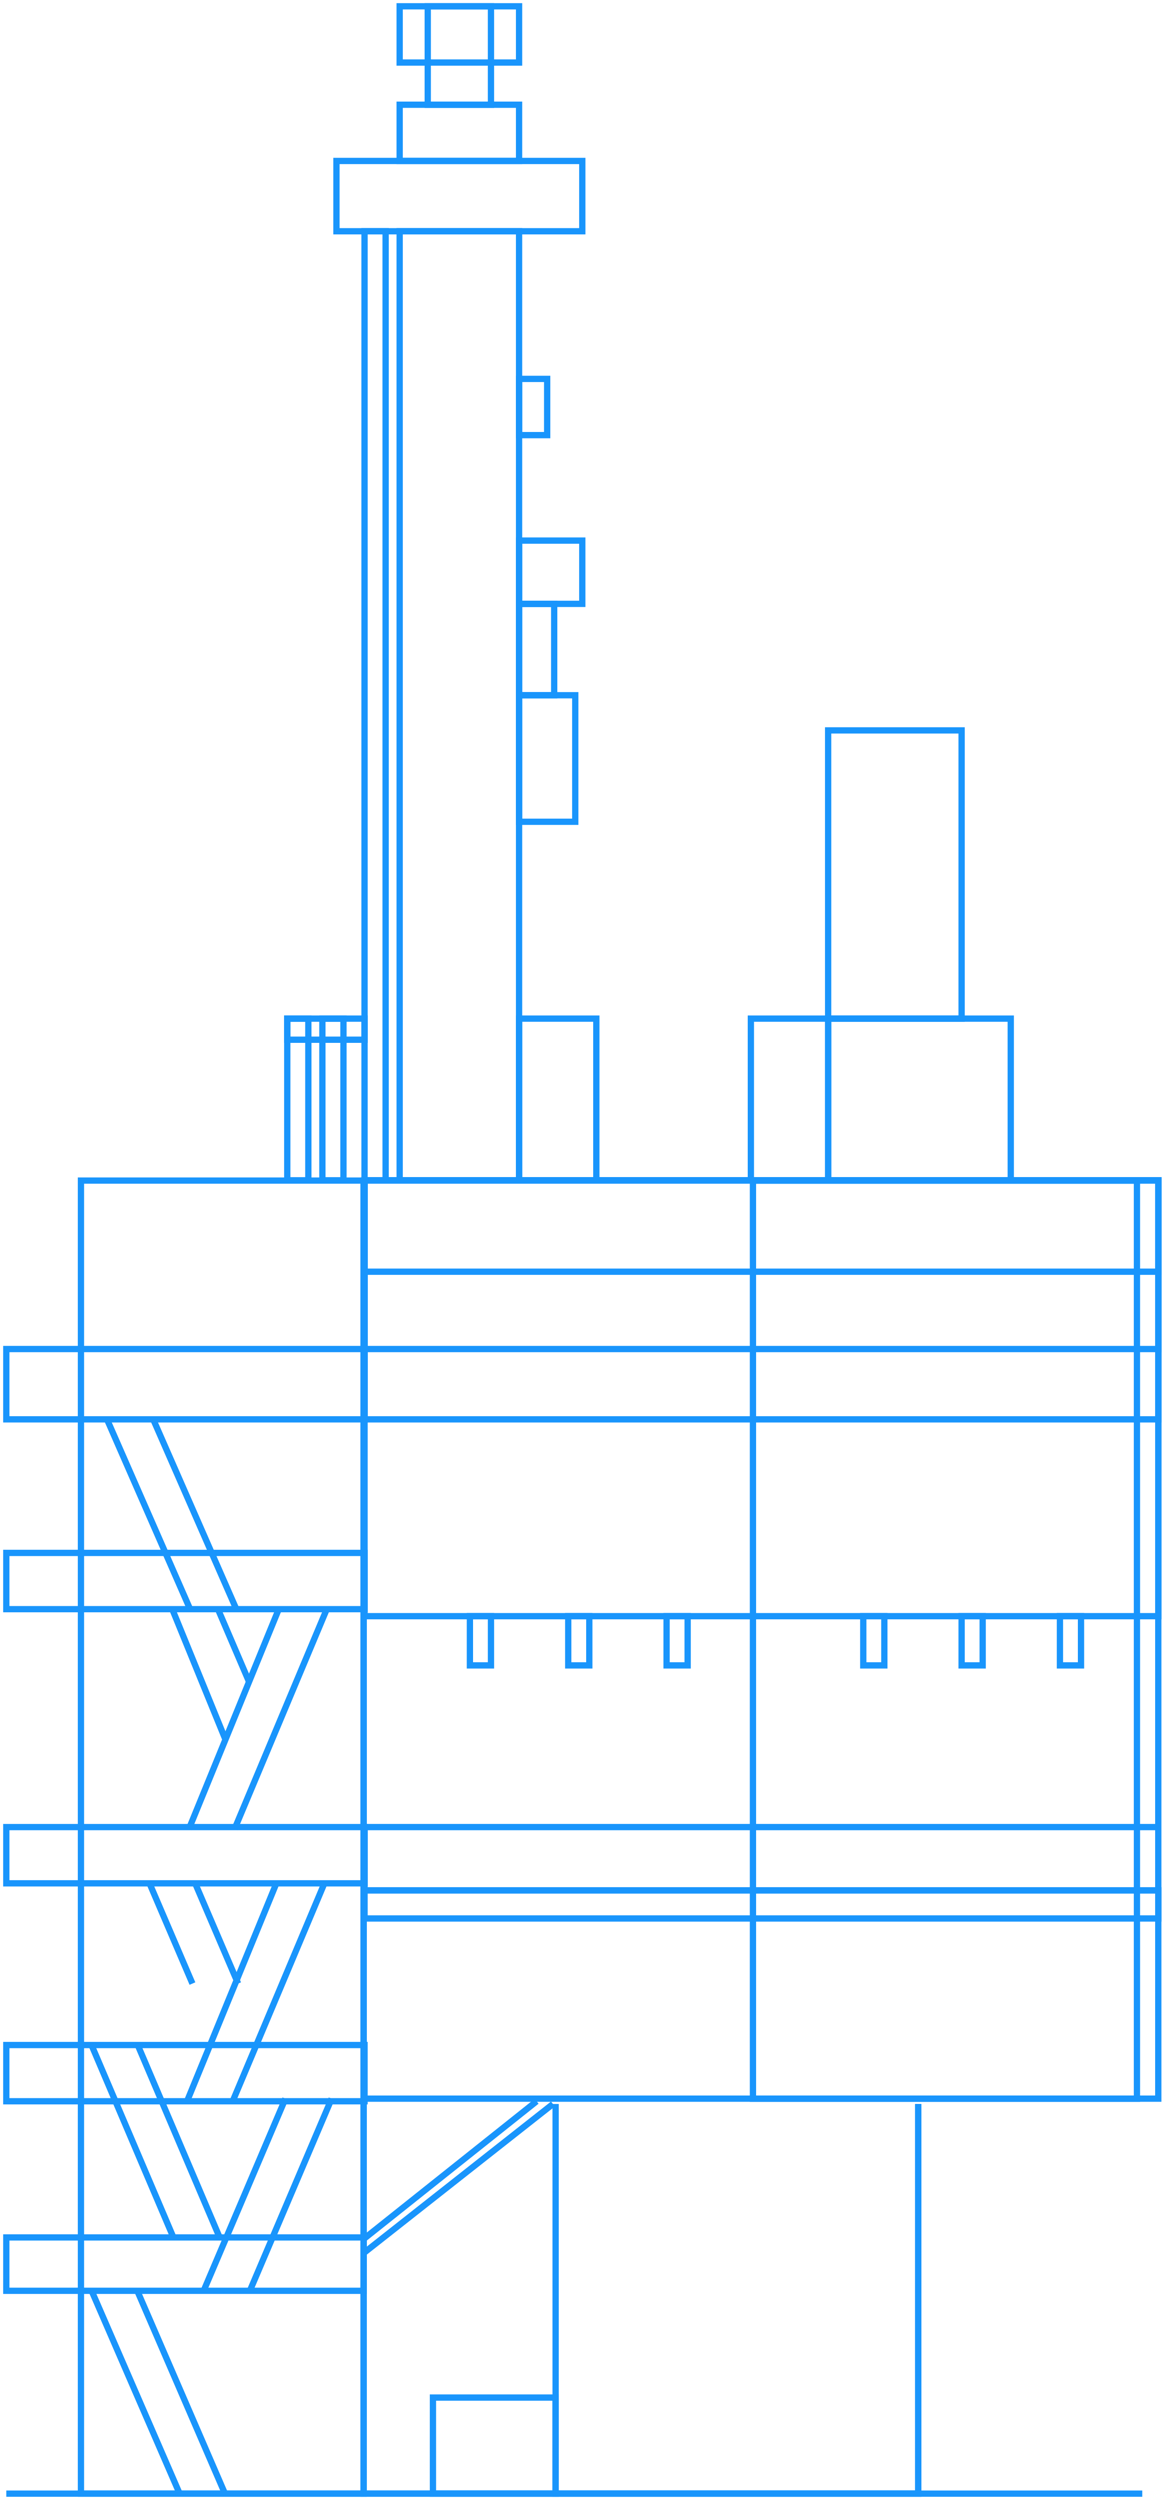 <svg width="185" height="397" viewBox="0 0 185 397" fill="none" xmlns="http://www.w3.org/2000/svg">
<rect x="63.52" y="1" width="18.979" height="8.931" stroke="#1995FC"/>
<rect x="67.984" y="1" width="10.048" height="15.63" stroke="#1995FC"/>
<rect x="63.52" y="16.631" width="18.979" height="8.931" stroke="#1995FC"/>
<rect x="63.52" y="36.725" width="18.979" height="150.714" stroke="#1995FC"/>
<rect x="82.498" y="60.17" width="4.466" height="8.931" stroke="#1995FC"/>
<rect x="82.498" y="95.897" width="5.582" height="14.513" stroke="#1995FC"/>
<rect x="82.498" y="85.848" width="10.048" height="10.048" stroke="#1995FC"/>
<rect x="82.498" y="110.406" width="8.931" height="20.095" stroke="#1995FC"/>
<rect x="82.498" y="161.762" width="12.28" height="25.677" stroke="#1995FC"/>
<rect x="119.34" y="161.762" width="12.28" height="25.677" stroke="#1995FC"/>
<rect width="29.026" height="25.677" transform="matrix(-1 0 0 1 160.645 161.762)" stroke="#1995FC"/>
<rect x="152.832" y="161.762" width="21.212" height="45.773" transform="rotate(180 152.832 161.762)" stroke="#1995FC"/>
<rect width="122.908" height="145.794" transform="matrix(1 0 0 -1 57.793 333.275)" stroke="#1995FC"/>
<rect x="57.938" y="333.689" width="56.937" height="8.931" transform="rotate(180 57.938 333.689)" stroke="#1995FC"/>
<rect x="57.793" y="363.789" width="56.792" height="8.476" transform="rotate(180 57.793 363.789)" stroke="#1995FC"/>
<rect x="57.938" y="299.08" width="56.937" height="8.931" transform="rotate(180 57.938 299.08)" stroke="#1995FC"/>
<rect x="57.938" y="255.541" width="56.937" height="8.931" transform="rotate(180 57.938 255.541)" stroke="#1995FC"/>
<rect x="57.938" y="225.398" width="56.937" height="11.164" transform="rotate(180 57.938 225.398)" stroke="#1995FC"/>
<rect width="64.421" height="145.794" transform="matrix(1 0 0 -1 119.67 333.275)" stroke="#1995FC"/>
<rect width="126.154" height="14.513" transform="matrix(1 0 0 -1 57.938 201.953)" stroke="#1995FC"/>
<rect width="126.154" height="26.794" transform="matrix(1 0 0 -1 57.938 214.233)" stroke="#1995FC"/>
<rect width="126.154" height="37.958" transform="matrix(1 0 0 -1 57.938 225.398)" stroke="#1995FC"/>
<rect width="126.154" height="69.217" transform="matrix(1 0 0 -1 57.938 256.656)" stroke="#1995FC"/>
<rect x="57.791" y="396" width="44.925" height="208.519" transform="rotate(180 57.791 396)" stroke="#1995FC"/>
<path d="M145.946 334.122V396H57.791V334.122" stroke="#1995FC"/>
<path d="M145.946 334.122V396H88.307V334.122" stroke="#1995FC"/>
<path d="M1 396L181.547 396" stroke="#1995FC"/>
<rect x="88.307" y="396" width="19.496" height="15.258" transform="rotate(180 88.307 396)" stroke="#1995FC"/>
<path d="M35.754 395.999L21.819 363.789M28.549 395.999L14.562 363.789" stroke="#1995FC"/>
<path d="M34.906 355.314L21.909 324.799M27.56 355.314L14.562 324.799" stroke="#1995FC"/>
<path d="M37.842 314.999L31.143 299.369M30.585 314.999L23.887 299.369" stroke="#1995FC"/>
<path d="M39.558 267.013L34.534 255.291M35.754 276.058L27.277 255.291" stroke="#1995FC"/>
<path d="M37.449 255.292L24.452 225.625M30.103 255.292L17.105 225.625" stroke="#1995FC"/>
<path d="M32.364 363.79L45.361 333.275M39.71 363.79L52.707 333.275" stroke="#1995FC"/>
<path d="M57.936 355.459L85.288 333.689M57.936 357.692L87.883 334.123" stroke="#1995FC"/>
<path d="M29.819 333.461L43.805 299.369M37.075 333.461L51.434 299.369" stroke="#1995FC"/>
<path d="M30.028 290.436L44.231 255.715M37.285 290.436L51.859 255.715" stroke="#1995FC"/>
<rect x="57.938" y="300.195" width="126.154" height="4.466" stroke="#1995FC"/>
<path d="M184.091 300.195H57.938V290.148L184.091 290.148" stroke="#1995FC"/>
<rect x="74.684" y="256.656" width="3.349" height="7.815" stroke="#1995FC"/>
<rect x="137.203" y="256.656" width="3.349" height="7.815" stroke="#1995FC"/>
<rect x="90.312" y="256.656" width="3.349" height="7.815" stroke="#1995FC"/>
<rect x="152.832" y="256.656" width="3.349" height="7.815" stroke="#1995FC"/>
<rect x="105.943" y="256.656" width="3.349" height="7.815" stroke="#1995FC"/>
<rect x="168.461" y="256.656" width="3.349" height="7.815" stroke="#1995FC"/>
<rect x="51.238" y="161.762" width="3.349" height="25.677" stroke="#1995FC"/>
<rect x="45.656" y="161.762" width="3.349" height="25.677" stroke="#1995FC"/>
<rect x="57.938" y="161.762" width="3.349" height="12.28" transform="rotate(90 57.938 161.762)" stroke="#1995FC"/>
<rect width="3.349" height="150.714" transform="matrix(-1 0 0 1 61.287 36.725)" stroke="#1995FC"/>
<rect width="39.074" height="11.164" transform="matrix(1 0 0 -1 53.473 36.725)" stroke="#1995FC"/>
</svg>
